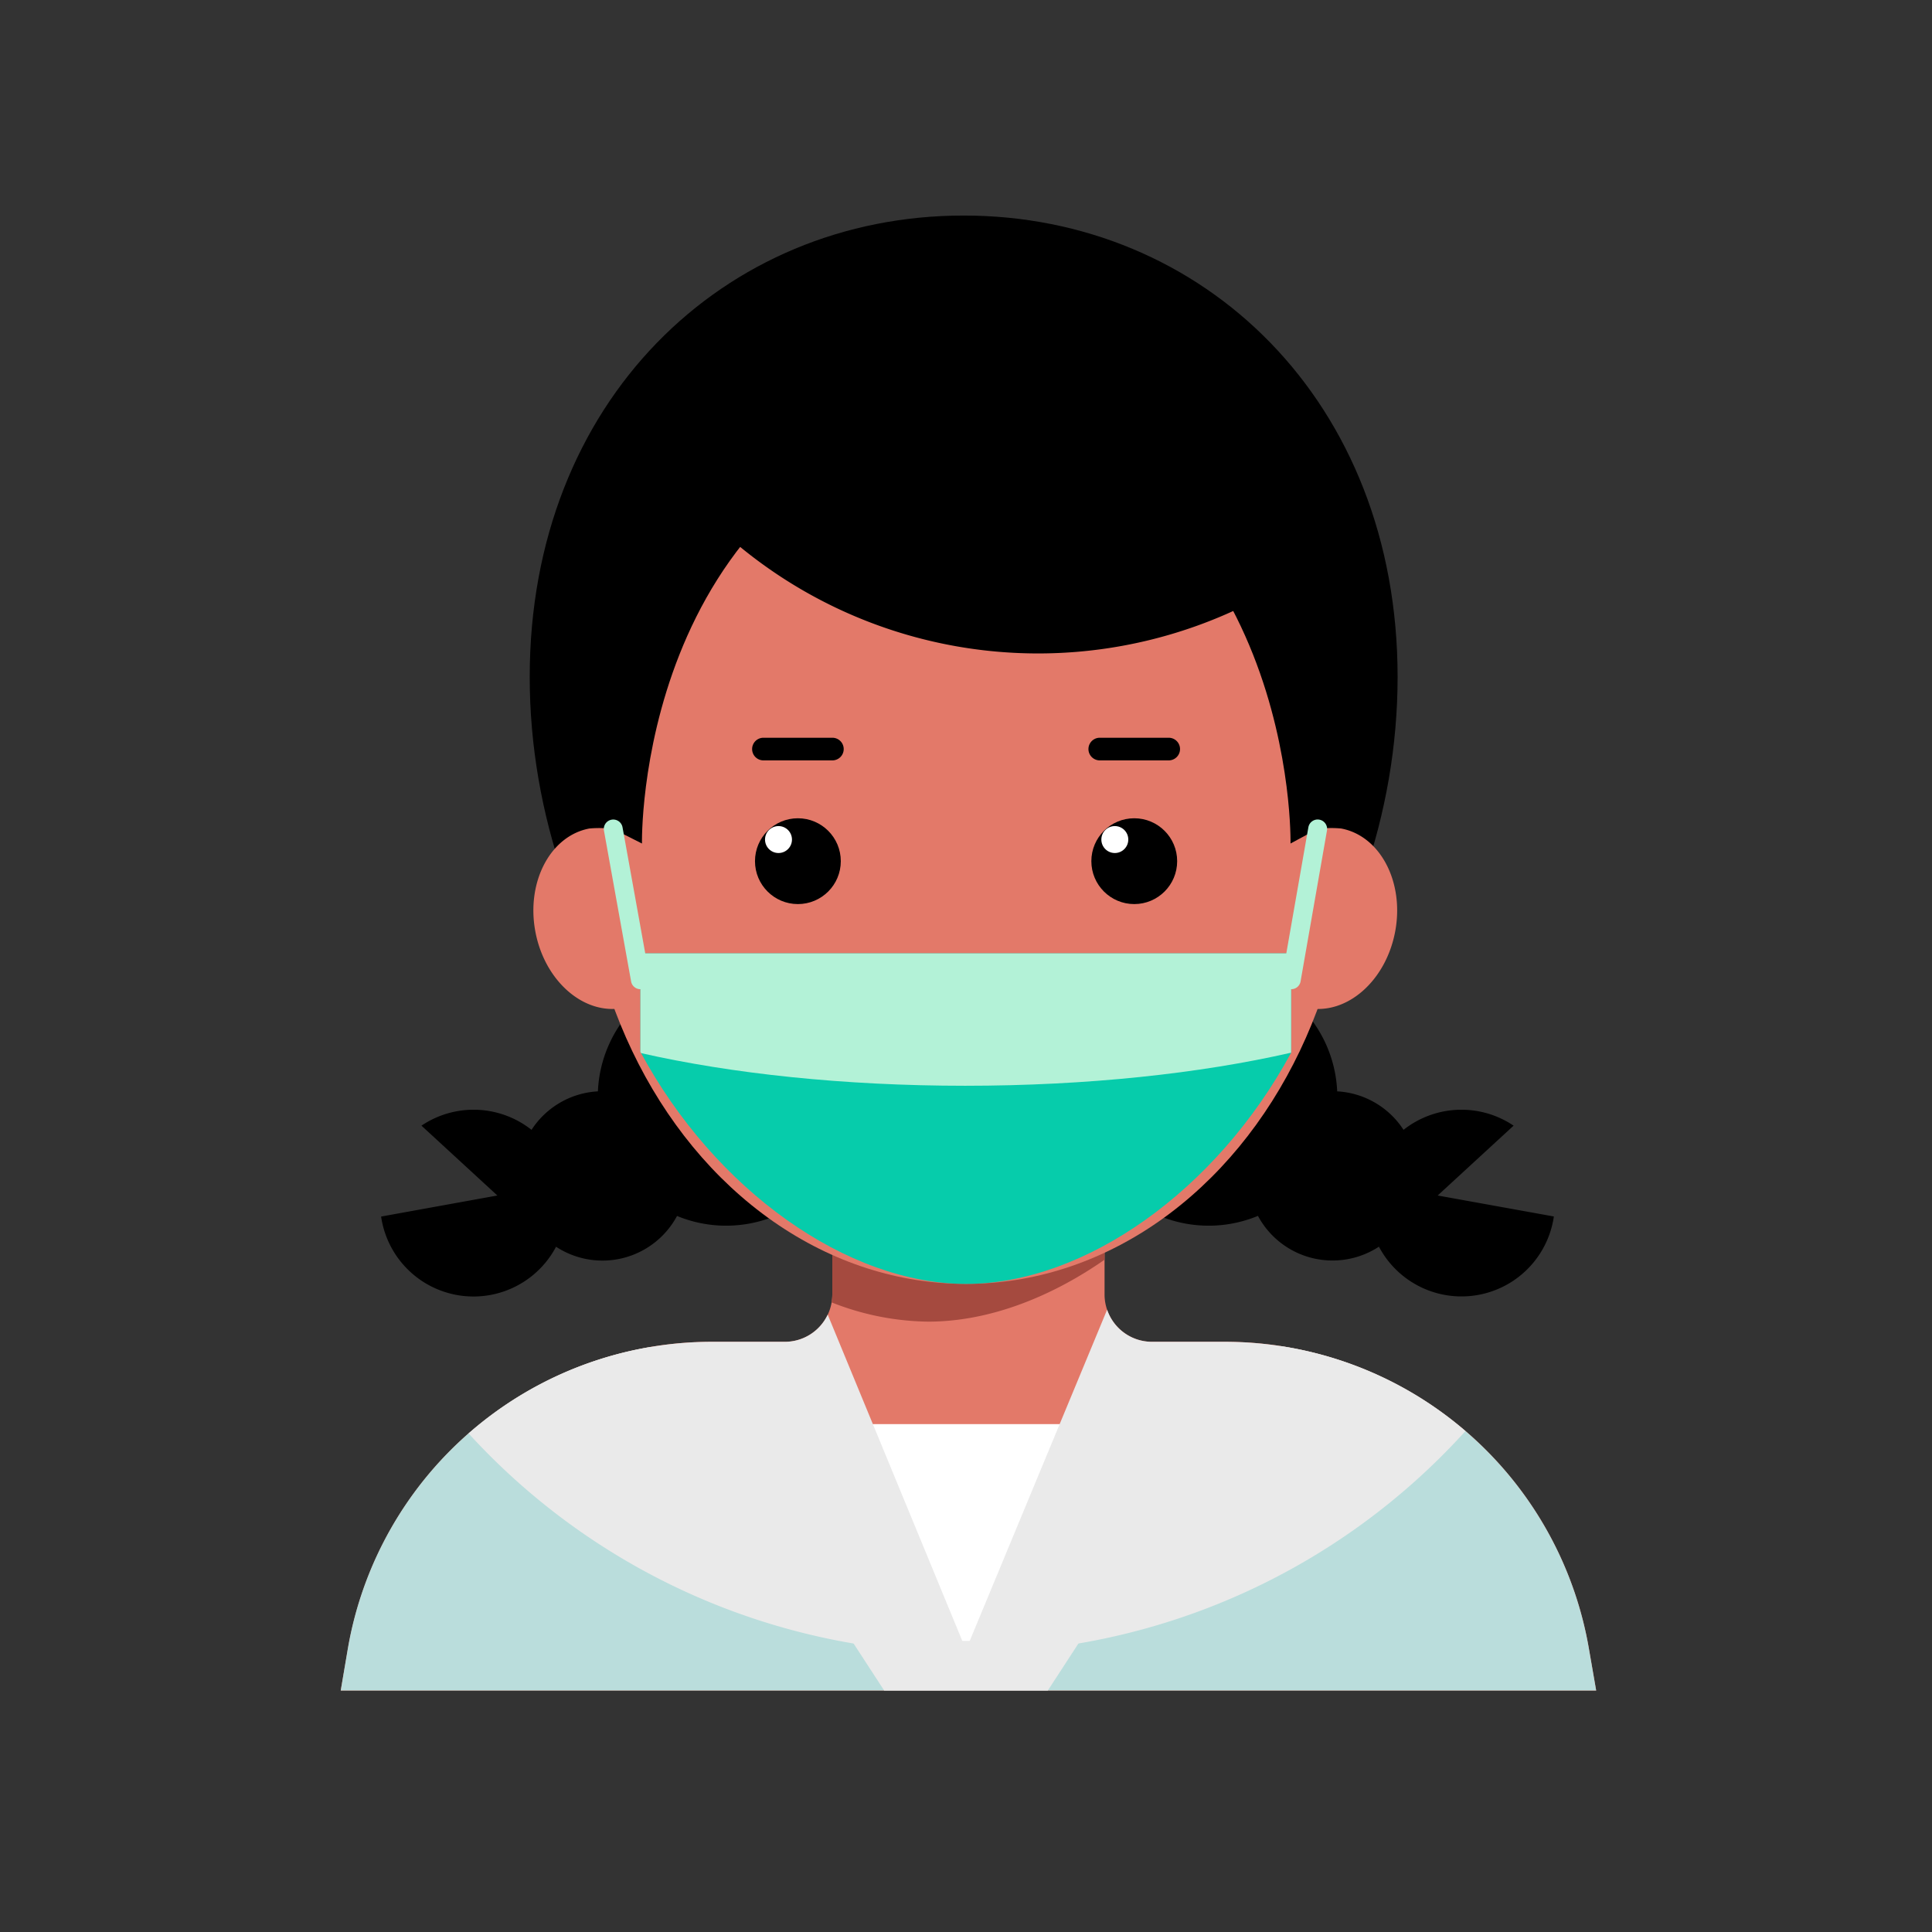 <?xml version="1.0" ?><svg data-name="图层 2" id="图层_2" viewBox="0 0 512 512" xmlns="http://www.w3.org/2000/svg"><rect x="0" y="0" width="512" height="512" fill="#333333" stroke="none"/><defs><style>.cls-1{fill:#e37969;}.cls-2{fill:#a54a3f;}.cls-3{fill:#badddc;}.cls-4{fill:#fff;}.cls-5{fill:#eaeaea;}.cls-6{fill:#06ccab;}.cls-7{fill:#b3f2d7;}</style></defs><title/><path d="M381,316.82l20.12-18.51a24.75,24.75,0,0,0-29.17,1.11,22.42,22.42,0,0,0-17.58-10.2,34.09,34.09,0,1,0-21,33,22.43,22.43,0,0,0,32.06,8.16,24.74,24.74,0,0,0,46.36-8Z"/><path d="M192.45,256.64a34.07,34.07,0,0,0-34,32.58,22.42,22.42,0,0,0-17.59,10.2,24.75,24.75,0,0,0-29.17-1.11l20.12,18.51L101,322.4a24.74,24.74,0,0,0,46.36,8,22.43,22.43,0,0,0,32.06-8.16,34.08,34.08,0,1,0,13-65.58Z"/><path d="M370.38,179.4c0,73-51.5,142.27-115,142.27s-115-69.22-115-142.27,51.5-122.28,115-122.28S370.38,106.34,370.38,179.4Z"/><path class="cls-1" d="M421.08,436.94a97.92,97.92,0,0,0-96.51-81.35h-19.3A12.55,12.55,0,0,1,292.72,343V326l-36.08,2.85L220.57,326V343A12.56,12.56,0,0,1,208,355.59h-19.3A97.92,97.92,0,0,0,92.2,436.94L90.3,448H423Z"/><path class="cls-2" d="M292.72,326l-36.08,2.85L220.57,326V343a12.52,12.52,0,0,1-.2,2.14A71.59,71.59,0,0,0,246,350.25c15.43,0,31.75-6,46.72-16.41Z"/><ellipse class="cls-1" cx="256" cy="216.85" rx="102.14" ry="123.39"/><path class="cls-3" d="M421.08,436.94a97.91,97.91,0,0,0-81.71-80.21,125.58,125.58,0,0,1-167.2.28,97.92,97.92,0,0,0-80,79.93L90.3,448H423Z"/><polygon class="cls-4" points="266.24 437.23 245.76 437.23 225.76 377.41 286.24 377.41 266.24 437.23"/><path d="M309.72,201.51H291.45a3,3,0,0,1,0-6h18.27a3,3,0,0,1,0,6Z"/><path d="M220.59,201.51H202.32a3,3,0,0,1,0-6h18.27a3,3,0,1,1,0,6Z"/><path d="M153.86,223.54l8.66-3.84,7.61,3.84s-2-95,85.48-115.75l-39-14.33s-48.15,14.39-62.8,70.66C145.68,195.6,153.86,223.54,153.86,223.54Z"/><path d="M358.26,223.54l-9.09-3.87L342,223.54s2-95-85.48-115.75l39-14.33s48.15,14.39,62.79,70.66C366.45,195.6,358.26,223.54,358.26,223.54Z"/><path class="cls-1" d="M339.53,263.89s4.36,2.75,7,3.24c10.36,1.93,20.75-7.14,23.21-20.28s-4-25.36-14.33-27.29a28.2,28.2,0,0,0-6.2.11Z"/><path class="cls-1" d="M169.08,265.78a28.94,28.94,0,0,1-4,1.35c-10.36,1.93-20.76-7.14-23.21-20.28s4-25.36,14.33-27.29a28.27,28.27,0,0,1,6.35.14Z"/><path d="M346.54,150.64A124.52,124.52,0,0,1,172,118.47C192.45,89,232.66,76.68,286.23,83.9,314.59,104.23,336.43,129.36,346.54,150.64Z"/><path class="cls-5" d="M305.27,355.59a12.54,12.54,0,0,1-11.87-8.51L256,437.23l-36.65-88.84a12.55,12.55,0,0,1-11.34,7.2h-19.3a97.72,97.72,0,0,0-64.52,24.29,178.73,178.73,0,0,0,131.46,58.2h.7a178.76,178.76,0,0,0,132-58.82,97.73,97.73,0,0,0-63.82-23.67Z"/><polygon class="cls-5" points="286.24 434.86 225.76 434.86 234.31 448 252.19 448 261.1 448 277.69 448 286.24 434.86"/><circle cx="211.45" cy="228.22" r="11.37"/><circle class="cls-4" cx="206.31" cy="222.49" r="3.57"/><circle cx="300.59" cy="228.22" r="11.37"/><circle class="cls-4" cx="295.44" cy="222.49" r="3.57"/><path class="cls-6" d="M342.16,252.65H169.72v26.11c19.8,36.77,54.88,61.49,86.28,61.49s66.35-24.63,86.16-61.27Z"/><path class="cls-7" d="M169.72,278.76l.18.33c23.95,5.43,53.67,8.65,85.86,8.65,32.44,0,62.36-3.27,86.4-8.77V252.65H169.72Z"/><path class="cls-7" d="M342.17,262.15a3.25,3.25,0,0,1-.44,0,2.5,2.5,0,0,1-2-2.9l7-40a2.5,2.5,0,0,1,4.93.86l-7,40A2.5,2.5,0,0,1,342.17,262.15Z"/><path class="cls-7" d="M169.72,262.15a2.5,2.5,0,0,1-2.46-2l-7.2-40a2.5,2.5,0,1,1,4.92-.89l7.2,39.95a2.5,2.5,0,0,1-2,2.9A2.25,2.25,0,0,1,169.72,262.15Z"/></svg>